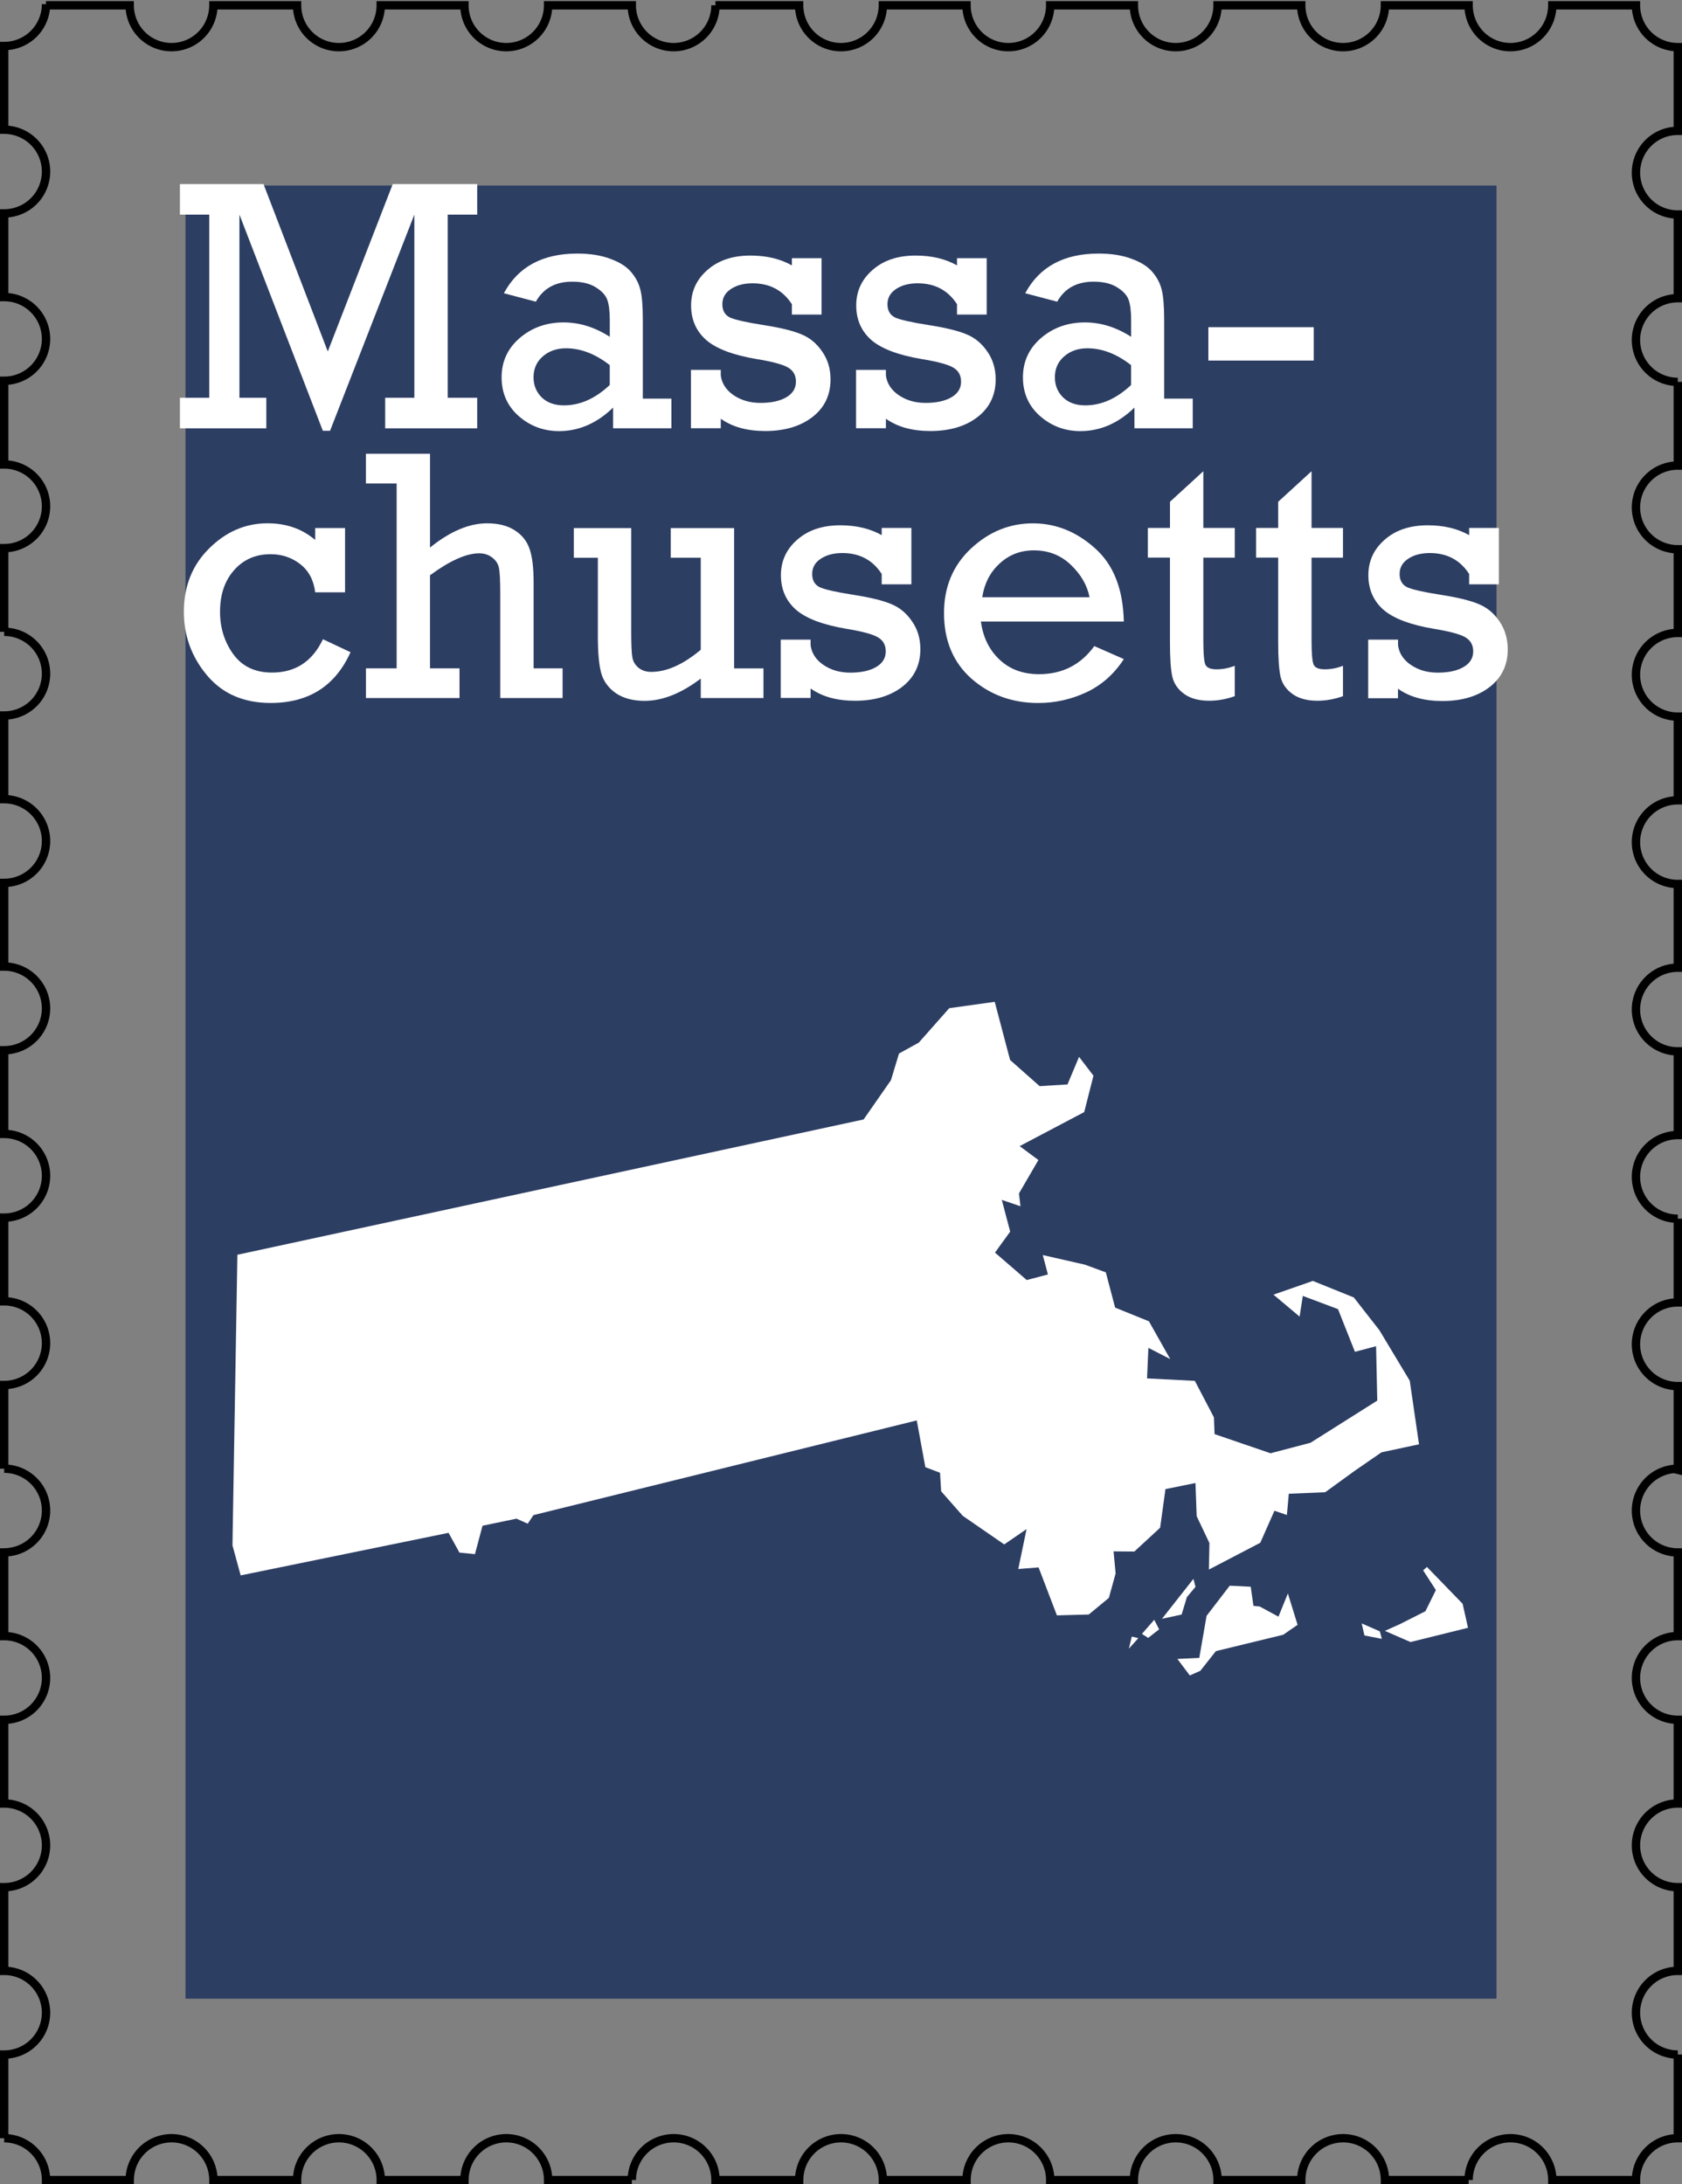 <?xml version="1.0" encoding="UTF-8" standalone="no"?>
<!-- Created with Inkscape (http://www.inkscape.org/) -->
<svg id="ma-stamp" xmlns:rdf="http://www.w3.org/1999/02/22-rdf-syntax-ns#" xmlns="http://www.w3.org/2000/svg" height="783" width="603" version="1.1" xmlns:cc="http://creativecommons.org/ns#" xmlns:dc="http://purl.org/dc/elements/1.1/" viewBox="0 0 603 783">
 <rect x="0" y="0" width="603" height="783" fill="#808080" stroke="none"/>
 <g id="border" transform="translate(1.5 -270.9)">
  <path d="m15 272.4a15 15 0 0 1 -15 15v30a15 15 0 0 1 15 15 15 15 0 0 1 -15 15v30a15 15 0 0 1 15 15 15 15 0 0 1 -15 15v30a15 15 0 0 1 15 15 15 15 0 0 1 -15 15v30a15 15 0 0 1 15 15 15 15 0 0 1 -15 15v30a15 15 0 0 1 15 15 15 15 0 0 1 -15 15v30a15 15 0 0 1 15 15 15 15 0 0 1 -15 15v30a15 15 0 0 1 15 15 15 15 0 0 1 -15 15v30a15 15 0 0 1 15 15 15 15 0 0 1 -15 15v30a15 15 0 0 1 4.012 0.547 15 15 0 0 1 2.793 1.086 15 15 0 0 1 1.301 0.746 15 15 0 0 1 3.367 2.957 15 15 0 0 1 2.857 5.23 15 15 0 0 1 0.67 4.434 15 15 0 0 1 -0.037 1.061 15 15 0 0 1 -0.182 1.488 15 15 0 0 1 -1.414 4.256 15 15 0 0 1 -0.746 1.301 15 15 0 0 1 -0.871 1.219 15 15 0 0 1 -0.99 1.127 15 15 0 0 1 -2.291 1.93 15 15 0 0 1 -1.277 0.783 15 15 0 0 1 -5.693 1.762 15 15 0 0 1 -1.499 0.1v30a15 15 0 0 1 15 15 15 15 0 0 1 -15 15v30a15 15 0 0 1 15 15 15 15 0 0 1 -15 15v30a15 15 0 0 1 15 15 15 15 0 0 1 -15 15v30a15 15 0 0 1 0.006 0 15 15 0 0 1 15 15h30a15 15 0 0 1 15 -15 15 15 0 0 1 15 15h30a15 15 0 0 1 15 -15 15 15 0 0 1 15 15h30a15 15 0 0 1 15 -15 15 15 0 0 1 15 15h30a15 15 0 0 1 15 -15 15 15 0 0 1 15 15h30a15 15 0 0 1 15 -15 15 15 0 0 1 15 15h30a15 15 0 0 1 15 -15 15 15 0 0 1 15 15h30a15 15 0 0 1 15 -15 15 15 0 0 1 15 15h30a15 15 0 0 1 15 -15 15 15 0 0 1 15 15h30a15 15 0 0 1 15 -15 15 15 0 0 1 15 15h30a15 15 0 0 1 14.99 -15v-30a15 15 0 0 1 -15 -15 15 15 0 0 1 15 -15v-30a15 15 0 0 1 -15 -15 15 15 0 0 1 15 -15v-30a15 15 0 0 1 -15 -15 15 15 0 0 1 15 -15v-30a15 15 0 0 1 -1.061 -0.037 15 15 0 0 1 -1.488 -0.182 15 15 0 0 1 -5.557 -2.16 15 15 0 0 1 -1.219 -0.871 15 15 0 0 1 -1.127 -0.99 15 15 0 0 1 -1.93 -2.291 15 15 0 0 1 -0.783 -1.277 15 15 0 0 1 -0.652 -1.35 15 15 0 0 1 -0.885 -2.861 15 15 0 0 1 -0.225 -1.482 15 15 0 0 1 -0.074 -1.498 15 15 0 0 1 0.037 -1.061 15 15 0 0 1 0.51 -2.951 15 15 0 0 1 0.473 -1.424 15 15 0 0 1 1.359 -2.67 15 15 0 0 1 4.152 -4.275 15 15 0 0 1 2.627 -1.436 15 15 0 0 1 1.408 -0.514 15 15 0 0 1 1.453 -0.371 15 15 0 0 1 1.482 -0.225 15 15 0 0 1 1.5 0.3v-30a15 15 0 0 1 -15 -15 15 15 0 0 1 15 -15v-30a15 15 0 0 1 -15 -15 15 15 0 0 1 15 -15v-30a15 15 0 0 1 -15 -15 15 15 0 0 1 15 -15v-30a15 15 0 0 1 -15 -15 15 15 0 0 1 15 -15v-30a15 15 0 0 1 -15 -15 15 15 0 0 1 15 -15v-30a15 15 0 0 1 -15 -15 15 15 0 0 1 15 -15v-30a15 15 0 0 1 -15 -15 15 15 0 0 1 15 -15v-30a15 15 0 0 1 -15 -15 15 15 0 0 1 15 -15v-30a15 15 0 0 1 -15 -15h-30a15 15 0 0 1 -15 15 15 15 0 0 1 -15 -15h-30a15 15 0 0 1 -15 15 15 15 0 0 1 -15 -15h-30a15 15 0 0 1 -15 15 15 15 0 0 1 -15 -15h-30a15 15 0 0 1 -15 15 15 15 0 0 1 -15 -15h-30a15 15 0 0 1 -15 15 15 15 0 0 1 -15 -15h-30a15 15 0 0 1 -15 15 15 15 0 0 1 -15 -15h-30a15 15 0 0 1 -15 15 15 15 0 0 1 -15 -15h-30a15 15 0 0 1 -15 15 15 15 0 0 1 -15 -15h-30a15 15 0 0 1 -15 15 15 15 0 0 1 -15 -15h-30z" stroke="#000" stroke-miterlimit="4.8" stroke-width="3" fill="none"/>
 </g>
 <g id="background" transform="translate(1.5,-218.5)">
  <rect height="650" width="470" y="285" x="65" fill="#2d3e63"/>
 </g>
 <g id="content" transform="translate(1.5,-218.5)" fill="#fff">
  <g fill-rule="evenodd" transform="matrix(.632 -.167 .167 .632 -80.61 423)">
   <path d="m147 427 351 16 20-17 8-13 12-3 21-14 25 3v33l12 18 15 3 10-13 5 12-10 18-39 9 8 10-15 15-1 7-9-6v18l-11 9 13 19h12v-11l21 11 10 7v20l16 12 6 23-10-9-5 16 25 8 5 22-2 9 27 18 22.66 0.028 41.3-13 7-29h-12l-3-25-16.81-11.94-4.596 10.52-10.78-15.29 22.8-1.768 19.4 14.5 9 21 9 31-4 35-21-1-16.9 6.08-18.56 7.191-19.5-4.3-4 11-6-4-12 15-31 7 4-14-3-16 4-17.75-16.75-1-8.25 19.75-17 9-11-3-2 12-7 12-13 6-17-4-3-28-11-2 10-20-14 5-18-21-8-16 2-10-7-5 2-26-216.5-3.5-4.25 3.75-5.25-4.25-19-1-8 14-8-3-3-12-116.2-6.563-0.133-17.1z"/>
   <path d="m626.8 741.5-16.5 12.75-9.75 21.25-11.75-2.5 4.25 10.5 6.25-1 11-8.25 38 0.75 9-3.25-0.75-18-8.25 11-8.5-8-3.25-1.25 1.25-10.5z"/>
   <path d="m608.5 732.8-22.25 16.75 11 0.5 5.25-8.5 6-4.25z"/>
   <path d="m582 749-8.5 5.75 2.75 3 7-3z"/>
   <path d="m571 756.5-3.25-1.75-3.25 6z"/>
   <path d="m734 759.2 13.75 24.5-0.5 13.5-32.5-0.5-12-9.5 9-1.5 15.25-3.25 8.5-9.75-4-12.25z"/>
   <path d="m691.5 780-0.25 6.75 8.75 4.25v-4.25z"/>
  </g>
  <g>
   <path style="" d="m73.51 361.1v-65.66h-10.51v-10.95h29.97l23.04 60 23.29-60h30.28v10.95h-10.58v65.66h10.58v10.95h-32.99v-10.95h10.45v-65.66l-30.22 77.5h-2.581l-29.9-77.5v65.66h9.632v10.95h-30.97v-10.95h10.51z"/>
   <path style="" d="m239.2 361.4v10.64h-20.9v-7.429q-8.688 8.436-19.39 8.436-8.31 0-14.48-5.414-6.107-5.414-6.107-13.85 0-8.499 6.484-14.1 6.547-5.603 15.74-5.603 8.562 0 16.56 5.162v-6.044q0-4.659-0.881-7.177t-4.155-4.533q-3.211-2.015-8.436-2.015-9.003 0-13.03 7.177l-11.46-3.022q7.618-14.23 26.32-14.23 6.862 0 11.84 1.889 5.036 1.826 7.492 4.785 2.455 2.896 3.274 6.295 0.881 3.4 0.881 10.83v28.2h10.26zm-22.1-12q-7.743-6.044-15.68-6.044-4.973 0-8.31 2.896t-3.337 7.492q0 4.281 2.896 7.177 2.959 2.896 7.995 2.896 8.688 0 16.43-7.303v-7.114z"/>
   <path style="" d="m246.2 372v-20.9h10.7v2.015q0.567 4.281 4.596 7.051 4.092 2.77 9.632 2.77 5.792 0 9.254-2.015t3.462-5.603q0-3.462-2.896-5.099-2.833-1.637-11.33-3.022-12.59-2.14-18.01-6.862-5.351-4.785-5.351-12.34 0-7.618 5.855-12.72 5.855-5.162 15.42-5.162 8.625 0 14.86 3.525v-2.581h10.64v20.21h-10.64v-3.714q-4.848-7.492-14.1-7.492-4.722 0-7.806 2.078-3.022 2.015-3.022 5.414 0 3.462 2.77 4.785 2.833 1.259 12.09 2.707 8.877 1.385 13.41 3.274 4.533 1.826 7.492 6.17 3.022 4.281 3.022 10.01 0 8.499-6.547 13.54-6.484 4.973-16.87 4.973-9.758 0-15.93-4.407v3.4h-10.7z"/>
   <path style="" d="m305.4 372v-20.9h10.7v2.015q0.567 4.281 4.596 7.051 4.092 2.77 9.632 2.77 5.792 0 9.254-2.015t3.462-5.603q0-3.462-2.896-5.099-2.833-1.637-11.33-3.022-12.59-2.14-18.01-6.862-5.351-4.785-5.351-12.34 0-7.618 5.855-12.72 5.855-5.162 15.42-5.162 8.625 0 14.86 3.525v-2.581h10.64v20.21h-10.64v-3.714q-4.848-7.492-14.1-7.492-4.722 0-7.806 2.078-3.022 2.015-3.022 5.414 0 3.462 2.77 4.785 2.833 1.259 12.09 2.707 8.877 1.385 13.41 3.274 4.533 1.826 7.492 6.17 3.022 4.281 3.022 10.01 0 8.499-6.547 13.54-6.484 4.973-16.87 4.973-9.758 0-15.93-4.407v3.4h-10.7z"/>
   <path style="" d="m426.1 361.4v10.64h-20.9v-7.429q-8.688 8.436-19.39 8.436-8.31 0-14.48-5.414-6.107-5.414-6.107-13.85 0-8.499 6.484-14.1 6.547-5.603 15.74-5.603 8.562 0 16.56 5.162v-6.044q0-4.659-0.881-7.177t-4.155-4.533q-3.211-2.015-8.436-2.015-9.003 0-13.03 7.177l-11.46-3.022q7.618-14.23 26.32-14.23 6.862 0 11.84 1.889 5.036 1.826 7.492 4.785 2.455 2.896 3.274 6.295 0.881 3.4 0.881 10.83v28.2h10.26zm-22.1-12q-7.743-6.044-15.68-6.044-4.973 0-8.31 2.896t-3.337 7.492q0 4.281 2.896 7.177 2.959 2.896 7.995 2.896 8.688 0 16.43-7.303v-7.114z"/>
   <path style="" d="m431.7 335.8h37.77v11.96h-37.77v-11.96z"/>
   <path style="" d="m122.2 407.8v23.04h-10.7q-0.818-6.61-5.414-10.14-4.533-3.525-10.58-3.525-8.058 0-13.09 5.729-5.036 5.666-5.036 14.92 0 8.625 4.785 15.24 4.785 6.547 13.85 6.547 12.59 0 18.26-11.96l9.884 4.659q-8.184 18.19-28.64 18.19-14.48 0-22.79-9.884t-8.31-22.79q0-13.79 9.065-22.73 9.065-9.003 20.9-9.003 10.14 0 17.12 5.981v-4.281h10.7z"/>
   <path style="" d="m140.7 458.1v-66.29h-11.02v-10.64h22.98v33.62q10.77-8.688 20.46-8.688 6.044 0 9.947 2.518t5.288 6.673q1.448 4.092 1.448 12.02v30.78h10.39v10.64h-22.35v-37.27q0-6.925-0.441-9.254t-2.455-3.84q-1.952-1.511-4.659-1.511-6.925 0-17.63 7.869v33.37h10.58v10.64h-33.55v-10.64h11.02z"/>
   <path style="" d="m272.2 458.1v10.64h-22.47v-6.988q-10.51 7.995-20.15 7.995-6.107 0-10.14-2.644-3.966-2.707-5.288-6.925-1.322-4.281-1.322-13.72v-28.01h-8.625v-10.64h20.59v37.14q0 6.736 0.378 9.065t2.203 3.84q1.826 1.511 4.596 1.511 8.31 0 17.75-7.932v-32.99h-10.77v-10.64h22.73v50.3h10.51z"/>
   <path style="" d="m278.4 468.7v-20.9h10.7v2.015q0.567 4.281 4.596 7.051 4.092 2.77 9.632 2.77 5.792 0 9.254-2.015 3.463-2.015 3.463-5.603 0-3.462-2.896-5.099-2.833-1.637-11.33-3.022-12.59-2.14-18.01-6.862-5.351-4.785-5.351-12.34 0-7.618 5.855-12.72 5.855-5.162 15.42-5.162 8.625 0 14.86 3.525v-2.581h10.64v20.21h-10.64v-3.714q-4.848-7.492-14.1-7.492-4.722 0-7.806 2.078-3.022 2.015-3.022 5.414 0 3.462 2.77 4.785 2.833 1.259 12.09 2.707 8.877 1.385 13.41 3.274 4.533 1.826 7.492 6.17 3.022 4.281 3.022 10.01 0 8.499-6.547 13.54-6.484 4.973-16.87 4.973-9.758 0-15.93-4.407v3.4h-10.7z"/>
   <path style="" d="m401.4 441.3h-51.25q1.133 8.436 6.673 13.66 5.54 5.225 14.16 5.225 12.53 0 19.83-10.07l10.58 4.659q-5.162 7.995-13.41 11.9-8.247 3.84-17.25 3.84-13.98 0-23.92-8.688-9.884-8.751-9.884-23.55 0-14.04 9.632-23.1 9.695-9.065 22.22-9.065 12.28 0 22.22 8.877 10.01 8.814 10.39 26.32zm-12.3-8.7q-1.259-6.421-6.673-11.58-5.414-5.225-13.28-5.225-7.177 0-12.28 4.722-5.099 4.659-6.233 12.09h38.47z"/>
   <path style="" d="m410 418.4v-10.64h7.932v-9.38l11.96-10.95v20.33h11.27v10.64h-11.27v29.59q0 7.114 0.755 8.814 0.818 1.637 3.966 1.637 3.337 0 6.547-1.259v10.89q-4.596 1.637-9.191 1.637-5.477 0-8.877-2.392-3.4-2.455-4.281-6.107-0.881-3.651-0.881-12.59v-30.22h-7.932z"/>
   <path style="" d="m448.8 418.4v-10.64h7.932v-9.38l11.96-10.95v20.33h11.27v10.64h-11.27v29.59q0 7.114 0.755 8.814 0.818 1.637 3.966 1.637 3.337 0 6.547-1.259v10.89q-4.596 1.637-9.191 1.637-5.477 0-8.877-2.392-3.4-2.455-4.281-6.107-0.881-3.651-0.881-12.59v-30.22h-7.932z"/>
   <path style="" d="m489 468.7v-20.9h10.7v2.015q0.567 4.281 4.596 7.051 4.092 2.77 9.632 2.77 5.792 0 9.254-2.015 3.463-2.015 3.463-5.603 0-3.462-2.896-5.099-2.833-1.637-11.33-3.022-12.59-2.14-18.01-6.862-5.351-4.785-5.351-12.34 0-7.618 5.855-12.72 5.855-5.162 15.42-5.162 8.625 0 14.86 3.525v-2.581h10.64v20.21h-10.64v-3.714q-4.848-7.492-14.1-7.492-4.722 0-7.806 2.078-3.022 2.015-3.022 5.414 0 3.462 2.77 4.785 2.833 1.259 12.09 2.707 8.877 1.385 13.41 3.274 4.533 1.826 7.492 6.17 3 4.4 3 10.1 0 8.499-6.547 13.54-6.484 4.973-16.87 4.973-9.758 0-15.93-4.407v3.4h-10.7z"/>
  </g>
 </g>
</svg>
